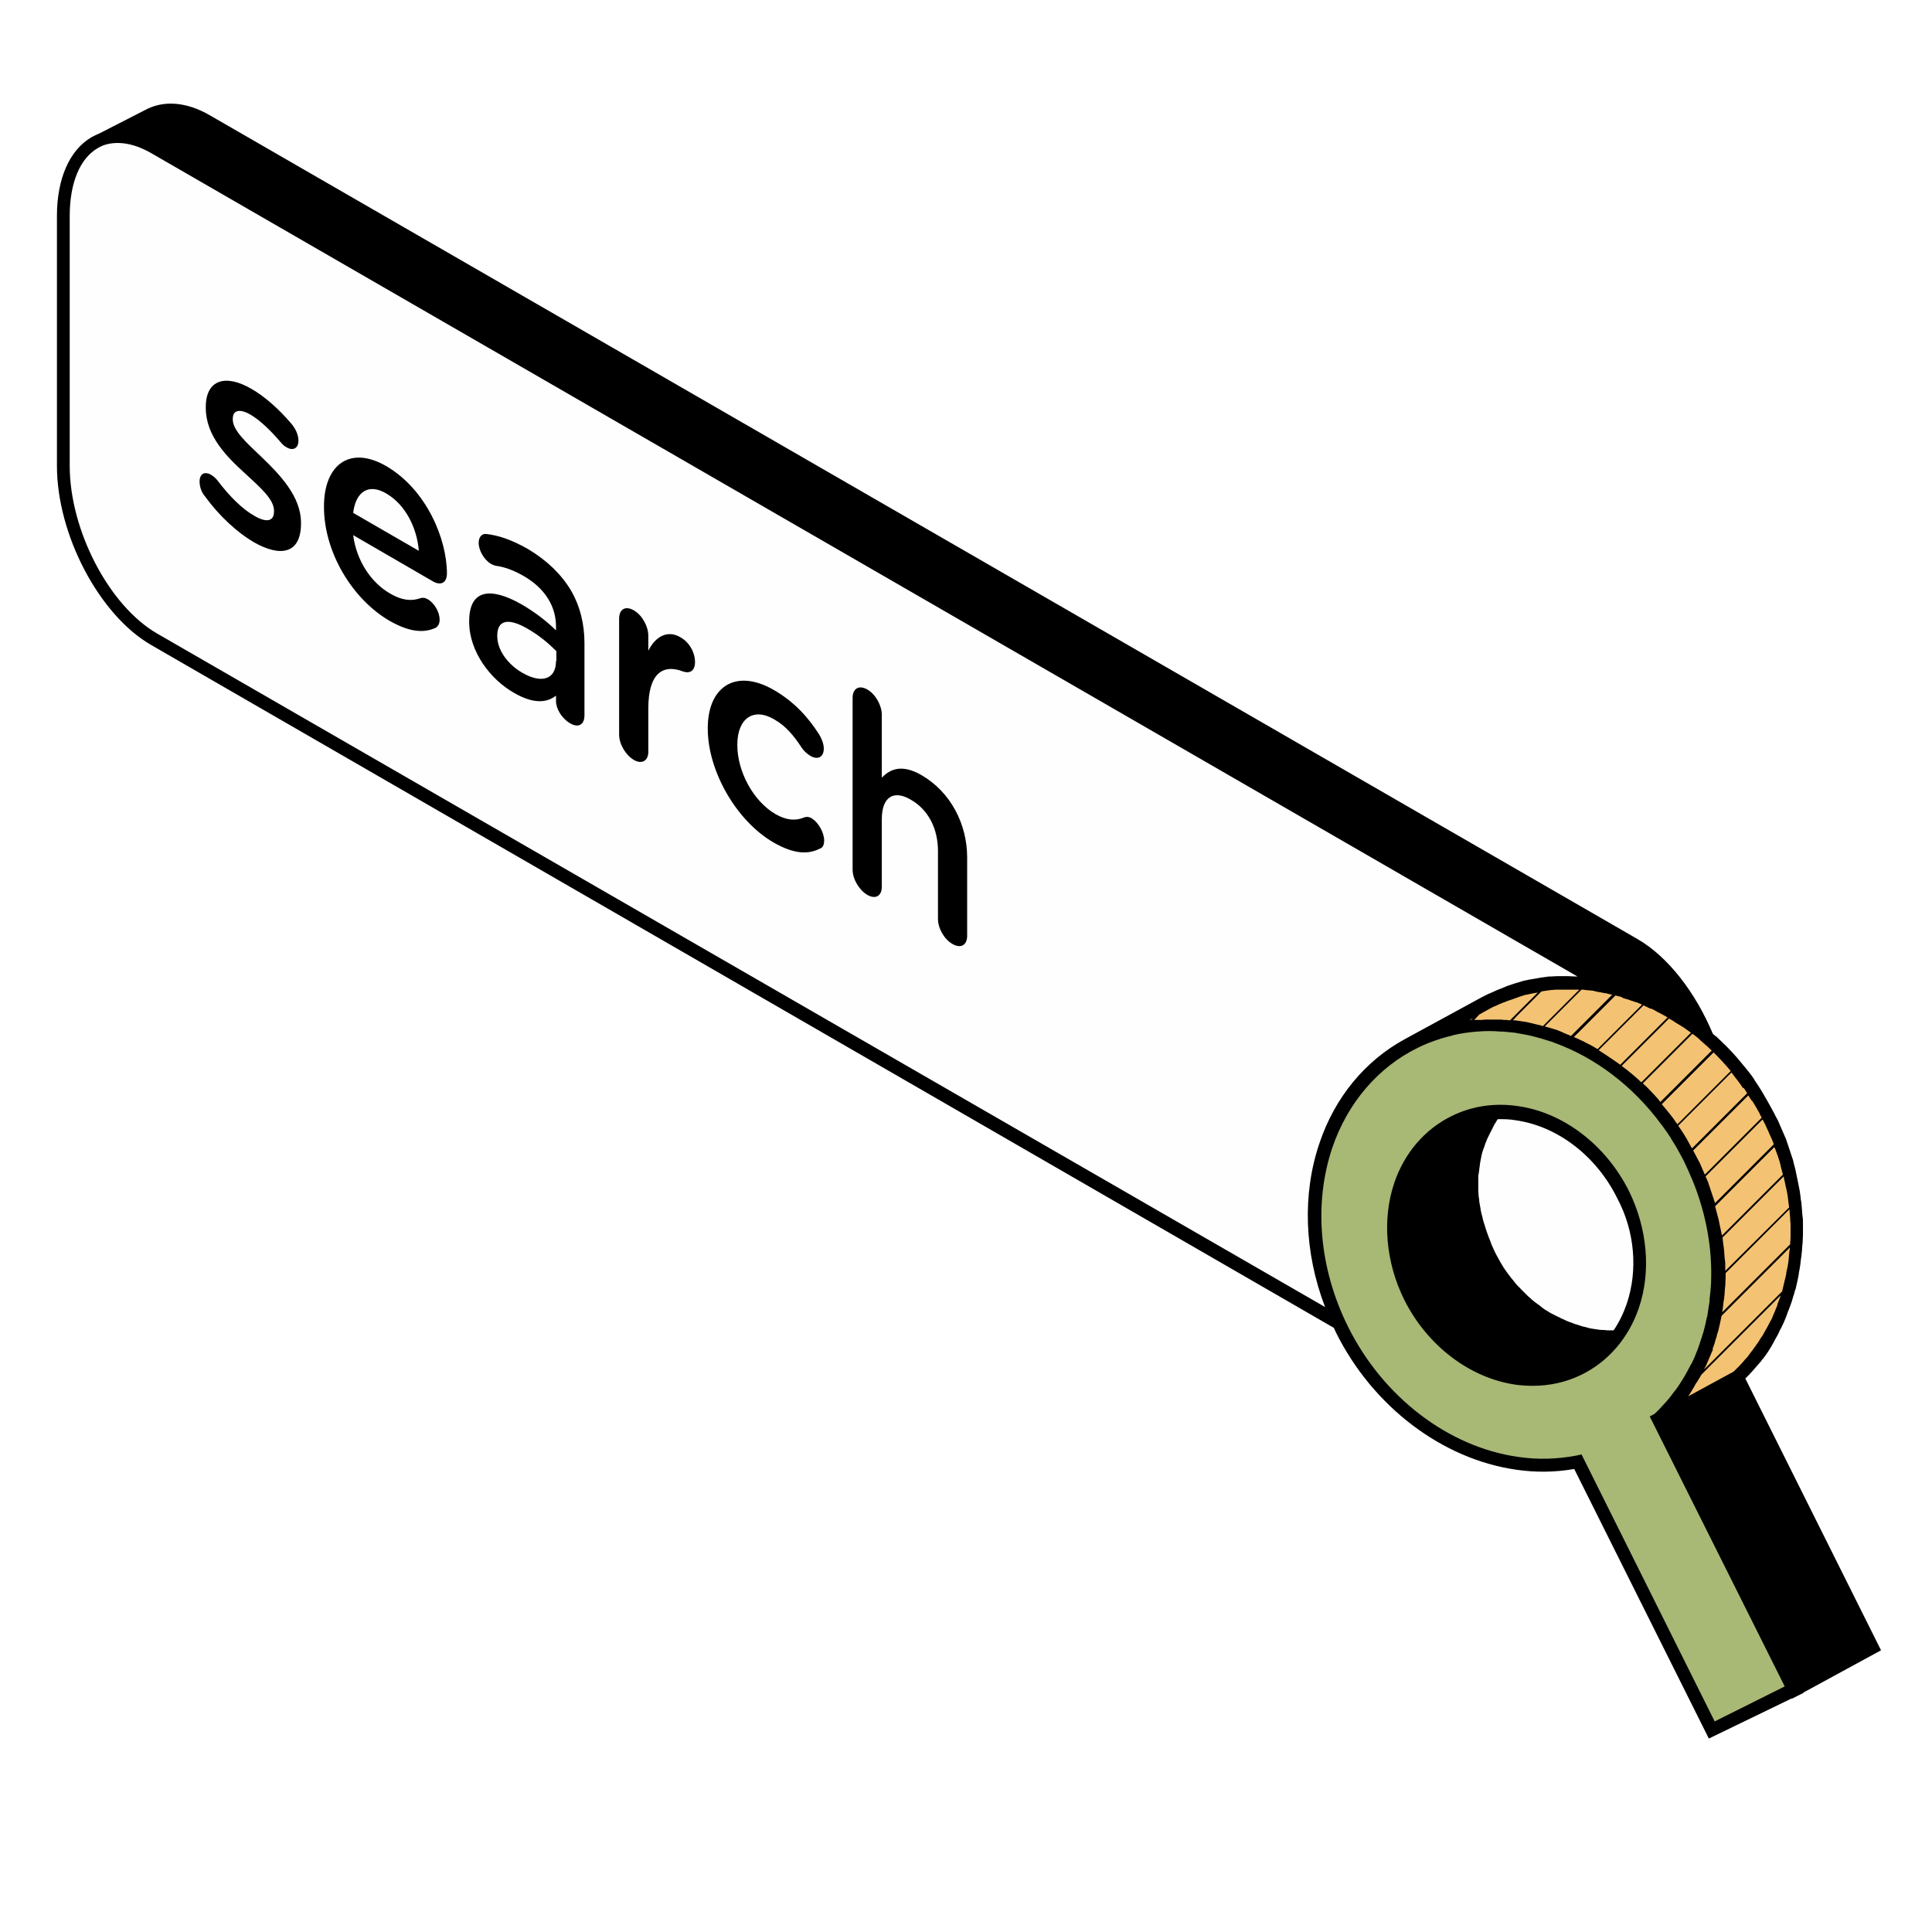 <svg xmlns="http://www.w3.org/2000/svg" width="810" viewBox="0 0 810 810" height="810" version="1.0"><defs><clipPath id="a"><path d="M 23.004 43 L 789 43 L 789 728.898 L 23.004 728.898 Z M 23.004 43"/></clipPath></defs><path fill="#FFF" d="M-81 -81H891V891H-81z"/><path fill="#FFF" d="M-81 -81H891V891H-81z"/><path fill="#FFF" d="M-81 -81H891V891H-81z"/><path fill="#FEFEFE" d="M 597.902 434.953 C 596.371 435.562 594.844 436.176 593.465 436.941 C 594.383 436.48 595.453 436.023 596.371 435.562 C 596.68 435.41 596.984 435.258 597.289 435.258 C 597.441 435.105 597.598 435.105 597.902 434.953 Z M 682.945 499.34 C 673.309 480.07 655.414 466.457 636.141 463.703 C 626.656 462.328 617.176 463.703 608.762 467.836 C 597.441 473.34 588.879 483.281 584.594 495.82 C 579.395 511.117 580.926 529.164 588.727 544.914 C 598.359 564.184 616.258 577.797 635.527 580.551 C 637.824 580.855 640.117 581.008 642.562 581.008 C 649.754 581.008 656.637 579.48 662.906 576.422 C 674.227 570.914 682.789 560.973 687.074 548.434 C 692.426 532.984 690.898 515.094 682.945 499.34 Z M 593.312 436.941 C 592.242 437.398 591.324 438.012 590.254 438.469 L 622.984 420.73 C 623.902 420.27 624.668 419.812 625.586 419.352 C 625.738 419.352 625.891 419.199 626.047 419.199 C 626.965 418.742 628.035 418.281 628.953 417.824 C 629.258 417.672 629.562 417.516 629.867 417.516 C 630.633 417.211 631.246 416.906 632.012 416.754 C 632.316 416.598 632.621 416.445 633.082 416.445 C 633.848 416.141 634.609 415.988 635.223 415.684 C 635.527 415.527 635.836 415.527 635.988 415.375 C 637.059 415.07 637.977 414.766 639.047 414.457 C 639.047 414.457 639.047 414.457 639.199 414.457 C 639.352 414.457 639.504 414.457 639.504 414.305 C 640.422 414 641.34 413.848 642.258 413.695 C 642.562 413.695 642.871 413.539 643.176 413.539 C 644.094 413.387 644.859 413.234 645.777 413.082 C 646.082 413.082 646.234 412.93 646.539 412.93 C 647.613 412.777 648.684 412.625 649.754 412.469 C 650.059 412.469 650.211 412.469 650.52 412.469 C 651.434 412.316 652.199 412.316 653.117 412.316 C 653.426 412.316 653.73 412.316 654.035 412.316 C 654.953 412.316 655.871 412.316 656.789 412.316 C 656.941 412.316 657.094 412.316 657.246 412.316 C 658.316 412.316 659.391 412.316 660.461 412.316 C 660.766 412.316 661.07 412.316 661.379 412.316 C 662.141 412.316 663.059 412.469 663.824 412.469 C 664.129 412.469 664.438 412.469 664.742 412.625 C 665.812 412.777 666.883 412.93 668.105 413.082 C 669.023 413.234 670.094 413.387 671.012 413.539 C 668.262 411.094 665.508 409.105 662.602 407.422 L 64.559 61.781 C 43.602 49.699 26.625 62.547 26.625 90.535 L 26.625 195.297 C 26.625 223.285 43.602 255.859 64.711 267.941 L 561.348 554.703 C 539.629 508.363 553.699 456.059 593.312 436.941 Z M 593.312 436.941"/><path fill="#F4C273" d="M 698.852 592.172 C 699.309 591.715 699.922 591.102 700.379 590.645 C 700.688 590.336 700.992 590.031 701.145 589.727 C 701.605 589.266 702.062 588.656 702.367 588.195 C 702.676 587.891 702.98 587.434 703.285 587.125 C 703.746 586.668 704.051 586.055 704.512 585.598 C 704.816 585.289 705.121 584.832 705.273 584.527 C 705.582 584.066 706.039 583.457 706.344 582.996 C 706.652 582.539 706.805 582.23 707.109 581.773 C 707.414 581.312 707.723 580.703 708.18 580.242 C 708.488 579.785 708.641 579.48 708.945 579.02 C 709.25 578.41 709.559 577.949 709.863 577.34 C 710.016 576.879 710.32 576.574 710.477 576.113 C 710.781 575.504 711.086 574.891 711.395 574.277 C 711.547 573.973 711.699 573.516 712.004 573.207 C 712.309 572.445 712.77 571.68 713.074 570.914 C 713.227 570.609 713.227 570.457 713.383 570.148 C 713.84 569.078 714.301 568.16 714.605 567.09 C 714.758 566.785 714.758 566.633 714.91 566.328 C 715.215 565.562 715.523 564.797 715.828 564.031 C 715.98 563.574 716.133 563.27 716.289 562.809 C 716.441 562.195 716.746 561.434 716.898 560.82 C 717.051 560.363 717.203 559.902 717.203 559.445 C 717.359 558.832 717.512 558.219 717.664 557.457 C 717.816 556.996 717.969 556.539 717.969 556.078 C 718.121 555.469 718.277 554.855 718.43 554.09 C 718.582 553.633 718.582 553.172 718.734 552.715 C 718.887 552.102 719.039 551.492 719.039 550.727 C 719.195 550.27 719.195 549.809 719.348 549.352 C 719.5 548.738 719.5 547.973 719.652 547.363 C 719.652 546.902 719.805 546.445 719.805 545.984 C 719.957 545.223 719.957 544.609 720.109 543.844 C 720.109 543.387 720.266 542.926 720.266 542.469 C 720.266 541.703 720.418 540.938 720.418 540.176 C 720.418 539.715 720.418 539.41 720.418 539.102 C 720.418 537.879 720.57 536.809 720.57 535.586 C 720.57 534.363 720.57 533.293 720.57 532.066 C 720.57 531.609 720.57 531.305 720.57 530.844 C 720.57 530.082 720.57 529.316 720.418 528.398 C 720.418 527.938 720.418 527.48 720.266 527.02 C 720.266 526.258 720.109 525.492 720.109 524.879 C 720.109 524.422 719.957 523.961 719.957 523.352 C 719.957 522.586 719.805 521.973 719.652 521.211 C 719.652 520.75 719.5 520.141 719.5 519.68 C 719.348 518.914 719.348 518.305 719.195 517.539 C 719.039 517.082 719.039 516.469 718.887 516.012 C 718.734 515.246 718.582 514.633 718.43 513.867 C 718.277 513.41 718.277 512.797 718.121 512.34 C 717.969 511.574 717.816 510.961 717.664 510.199 C 717.512 509.738 717.359 509.281 717.359 508.668 C 717.203 507.902 716.898 507.141 716.746 506.375 C 716.594 505.914 716.441 505.457 716.441 505 C 716.133 504.082 715.828 503.164 715.676 502.246 C 715.523 501.941 715.523 501.633 715.371 501.328 C 714.91 500.105 714.605 498.879 714.145 497.656 C 714.145 497.504 713.992 497.352 713.992 497.199 C 713.688 496.281 713.227 495.211 712.922 494.293 C 712.77 493.988 712.617 493.527 712.465 493.223 C 712.156 492.457 711.699 491.539 711.395 490.773 C 711.238 490.469 711.086 490.164 710.934 489.703 C 710.477 488.633 709.863 487.41 709.406 486.34 C 708.945 485.27 708.332 484.352 707.875 483.434 C 707.875 483.434 707.875 483.281 707.723 483.281 C 706.652 481.445 705.582 479.457 704.512 477.621 C 704.512 477.469 704.355 477.469 704.355 477.316 C 703.285 475.48 702.062 473.797 700.992 472.117 C 700.84 471.965 700.84 471.965 700.688 471.809 C 699.617 470.281 698.391 468.75 697.168 467.223 C 697.168 467.223 697.016 467.07 697.016 467.07 C 695.793 465.539 694.566 464.012 693.344 462.633 C 691.969 461.105 690.59 459.727 689.215 458.199 C 689.215 458.199 689.215 458.199 689.062 458.047 C 687.684 456.668 686.309 455.293 684.777 454.07 C 684.777 454.07 684.625 453.918 684.625 453.918 C 683.859 453.152 683.098 452.539 682.18 451.777 C 682.027 451.621 681.871 451.621 681.719 451.469 C 681.109 450.859 680.344 450.398 679.73 449.789 C 679.426 449.48 679.121 449.328 678.812 449.176 C 678.355 448.719 677.742 448.41 677.285 447.953 C 676.977 447.645 676.672 447.492 676.215 447.188 C 675.754 446.883 675.145 446.422 674.684 446.117 C 674.379 445.965 674.074 445.656 673.766 445.504 C 673 445.047 672.238 444.434 671.473 443.977 C 671.168 443.824 670.859 443.668 670.555 443.363 C 669.484 442.754 668.566 442.141 667.496 441.527 C 667.496 441.527 667.496 441.527 667.344 441.527 C 666.273 440.918 665.355 440.457 664.285 439.848 C 663.977 439.695 663.672 439.539 663.367 439.387 C 662.602 438.93 661.684 438.621 660.918 438.164 C 660.613 438.012 660.305 437.859 660 437.707 C 659.391 437.398 658.625 437.094 657.859 436.789 C 657.555 436.633 657.402 436.48 657.094 436.48 C 656.176 436.023 655.258 435.719 654.188 435.258 C 654.035 435.105 653.73 435.105 653.578 435.105 C 652.812 434.801 652.047 434.492 651.281 434.34 C 650.977 434.188 650.672 434.035 650.211 434.035 C 649.602 433.883 648.988 433.574 648.375 433.422 C 648.07 433.27 647.613 433.117 647.305 433.117 C 646.695 432.965 646.082 432.812 645.469 432.66 C 645.012 432.504 644.707 432.504 644.246 432.352 C 643.633 432.199 643.023 432.047 642.41 431.895 C 642.105 431.742 641.645 431.742 641.34 431.586 C 640.73 431.434 639.965 431.281 639.352 431.129 C 639.047 431.129 638.742 430.977 638.434 430.977 C 637.516 430.824 636.445 430.672 635.527 430.516 C 634.457 430.363 633.387 430.211 632.164 430.059 C 631.855 430.059 631.551 430.059 631.246 429.906 C 630.328 429.906 629.562 429.754 628.645 429.754 C 628.34 429.754 628.035 429.754 627.727 429.754 C 626.656 429.754 625.586 429.754 624.516 429.754 C 624.363 429.754 624.211 429.754 624.059 429.754 C 623.141 429.754 622.223 429.754 621.305 429.754 C 620.996 429.754 620.691 429.754 620.387 429.754 C 619.469 429.754 618.703 429.906 617.785 429.906 C 617.48 429.906 617.328 429.906 617.02 429.906 C 615.949 430.059 614.879 430.211 613.809 430.363 C 613.504 430.363 613.352 430.516 613.043 430.516 C 612.125 430.672 611.363 430.824 610.445 430.977 C 610.137 430.977 609.832 431.129 609.527 431.129 C 608.609 431.281 607.691 431.586 606.773 431.742 C 606.621 431.742 606.469 431.742 606.312 431.895 C 605.242 432.199 604.324 432.504 603.254 432.812 C 602.949 432.965 602.645 432.965 602.492 433.117 C 601.727 433.422 600.961 433.574 600.348 433.883 C 600.043 434.035 599.738 434.188 599.277 434.188 C 598.516 434.492 597.902 434.801 597.137 434.953 C 596.832 435.105 596.523 435.258 596.219 435.258 C 595.301 435.719 594.23 436.176 593.312 436.633 C 592.242 437.094 591.324 437.707 590.254 438.164 L 622.984 420.422 C 623.902 419.965 624.668 419.504 625.586 419.047 C 625.738 419.047 625.891 418.895 626.047 418.895 C 626.961 418.434 628.035 417.977 628.953 417.516 C 629.258 417.363 629.562 417.211 629.867 417.211 C 630.633 416.906 631.246 416.602 632.012 416.445 C 632.316 416.293 632.621 416.141 633.082 416.141 C 633.844 415.836 634.609 415.684 635.223 415.375 C 635.527 415.223 635.836 415.223 635.988 415.07 C 637.059 414.766 637.977 414.457 639.047 414.152 C 639.047 414.152 639.047 414.152 639.199 414.152 C 639.352 414.152 639.504 414.152 639.504 414 C 640.422 413.695 641.34 413.539 642.258 413.387 C 642.562 413.387 642.871 413.234 643.176 413.234 C 644.094 413.082 644.859 412.93 645.777 412.777 C 646.082 412.777 646.234 412.625 646.539 412.625 C 647.613 412.469 648.684 412.316 649.754 412.164 C 650.059 412.164 650.211 412.164 650.516 412.164 C 651.434 412.012 652.199 412.012 653.117 412.012 C 653.422 412.012 653.73 412.012 654.035 412.012 C 654.953 412.012 655.871 412.012 656.789 412.012 C 656.941 412.012 657.094 412.012 657.246 412.012 C 658.316 412.012 659.391 412.012 660.461 412.012 C 660.766 412.012 661.07 412.012 661.379 412.012 C 662.141 412.012 663.059 412.164 663.824 412.164 C 664.129 412.164 664.438 412.164 664.742 412.316 C 665.812 412.469 666.883 412.625 668.105 412.777 C 669.023 412.93 670.094 413.082 671.012 413.234 C 671.32 413.234 671.625 413.387 671.93 413.387 C 672.543 413.539 673.309 413.695 673.918 413.848 C 674.227 414 674.684 414 674.988 414.152 C 675.602 414.305 676.215 414.457 676.824 414.613 C 677.285 414.766 677.59 414.766 678.051 414.918 C 678.66 415.07 679.273 415.223 679.883 415.375 C 680.191 415.527 680.648 415.527 680.957 415.684 C 681.566 415.836 682.18 416.141 682.789 416.293 C 683.098 416.445 683.555 416.445 683.859 416.602 C 684.625 416.906 685.391 417.211 686.156 417.516 C 686.309 417.516 686.613 417.672 686.766 417.672 C 687.684 417.977 688.754 418.434 689.672 418.895 C 689.98 419.047 690.133 419.047 690.438 419.199 C 691.203 419.504 691.816 419.812 692.578 420.117 C 692.734 420.117 692.734 420.27 692.887 420.27 C 693.039 420.422 693.191 420.422 693.496 420.578 C 694.262 421.035 695.18 421.34 695.945 421.801 C 696.25 421.953 696.555 422.105 696.863 422.258 C 697.934 422.719 698.852 423.328 699.922 423.941 C 699.922 423.941 699.922 423.941 700.074 423.941 C 701.145 424.551 702.062 425.164 703.133 425.777 C 703.438 425.93 703.746 426.082 704.051 426.387 C 704.816 426.848 705.582 427.457 706.344 427.918 C 706.5 428.07 706.652 428.223 706.957 428.223 C 707.109 428.223 707.109 428.375 707.262 428.527 C 707.723 428.836 708.332 429.293 708.793 429.598 C 709.098 429.906 709.406 430.059 709.863 430.363 C 710.477 430.824 710.934 431.129 711.547 431.586 C 711.852 431.742 712.156 432.047 712.465 432.199 C 713.227 432.812 713.84 433.27 714.453 433.883 C 714.605 434.035 714.758 434.035 714.758 434.188 C 715.523 434.801 716.289 435.562 717.203 436.328 C 717.203 436.328 717.359 436.48 717.359 436.48 C 718.734 437.707 720.266 439.082 721.641 440.457 C 721.641 440.457 721.641 440.457 721.793 440.609 C 723.172 441.988 724.547 443.516 725.922 445.047 C 727.148 446.574 728.523 447.953 729.746 449.48 C 729.746 449.48 729.898 449.633 729.898 449.633 C 731.125 451.164 732.195 452.691 733.418 454.223 C 733.418 454.375 733.57 454.375 733.57 454.527 C 733.57 454.527 733.57 454.527 733.57 454.68 C 734.793 456.363 735.863 458.047 736.938 459.883 C 736.938 460.035 737.09 460.035 737.09 460.188 C 738.16 462.023 739.23 463.859 740.301 465.848 C 740.301 465.848 740.301 465.848 740.301 466 C 740.758 466.918 741.371 467.988 741.832 468.906 C 742.441 469.977 742.902 471.199 743.359 472.27 C 743.512 472.574 743.664 472.883 743.82 473.34 C 744.125 474.105 744.582 475.023 744.891 475.789 C 745.043 476.094 745.195 476.551 745.348 476.859 C 745.809 477.773 746.113 478.848 746.418 479.762 C 746.418 479.918 746.57 480.07 746.57 480.223 C 746.57 480.223 746.57 480.223 746.57 480.375 C 747.031 481.598 747.336 482.668 747.797 483.895 C 747.949 484.199 747.949 484.504 748.102 484.809 C 748.406 485.727 748.715 486.645 748.867 487.562 C 749.02 488.023 749.172 488.48 749.172 488.941 C 749.324 489.703 749.633 490.469 749.785 491.234 C 749.938 491.691 750.09 492.152 750.09 492.762 C 750.242 493.527 750.395 494.141 750.547 494.906 C 750.703 495.363 750.703 495.977 750.855 496.434 C 751.008 497.199 751.16 497.809 751.312 498.574 C 751.465 499.035 751.465 499.645 751.621 500.105 C 751.773 500.867 751.773 501.48 751.926 502.246 C 751.926 502.703 752.078 503.316 752.078 503.773 C 752.23 504.539 752.23 505.152 752.383 505.914 C 752.383 506.375 752.539 506.988 752.539 507.445 C 752.539 508.211 752.691 508.977 752.691 509.586 C 752.691 510.047 752.691 510.504 752.844 510.965 C 752.844 511.727 752.844 512.492 752.996 513.41 C 752.996 513.867 752.996 514.176 752.996 514.633 C 752.996 515.855 752.996 516.926 752.996 518.152 C 752.996 519.375 752.996 520.445 752.844 521.668 C 752.844 522.129 752.844 522.434 752.844 522.738 C 752.844 523.504 752.691 524.27 752.691 525.035 C 752.691 525.492 752.539 525.949 752.539 526.41 C 752.539 527.176 752.383 527.785 752.23 528.551 C 752.23 529.008 752.078 529.469 752.078 529.926 C 751.926 530.539 751.926 531.305 751.773 531.914 C 751.621 532.375 751.621 532.832 751.465 533.293 C 751.312 533.902 751.16 534.516 751.16 535.281 C 751.008 535.738 751.008 536.199 750.855 536.656 C 750.703 537.27 750.547 537.879 750.395 538.645 C 750.242 539.102 750.242 539.562 750.09 540.02 C 749.938 540.633 749.785 541.246 749.633 542.008 C 749.477 542.469 749.324 542.926 749.324 543.387 C 749.172 543.996 748.867 544.762 748.715 545.375 C 748.559 545.832 748.406 546.137 748.254 546.598 C 747.949 547.363 747.645 548.125 747.336 548.891 C 747.184 549.199 747.184 549.352 747.031 549.656 C 746.57 550.727 746.266 551.645 745.809 552.715 C 745.652 553.02 745.5 553.172 745.5 553.48 C 745.195 554.246 744.891 555.008 744.43 555.773 C 744.277 556.078 744.125 556.539 743.82 556.844 C 743.512 557.457 743.207 558.066 742.902 558.68 C 742.75 559.137 742.441 559.445 742.289 559.902 C 741.984 560.516 741.676 560.973 741.371 561.586 C 741.066 562.043 740.914 562.352 740.605 562.809 C 740.301 563.422 739.996 563.879 739.535 564.34 C 739.23 564.797 739.078 565.102 738.77 565.562 C 738.465 566.02 738.008 566.633 737.699 567.09 C 737.395 567.398 737.09 567.855 736.938 568.16 C 736.629 568.621 736.172 569.23 735.711 569.691 C 735.406 569.996 735.102 570.457 734.793 570.762 C 734.336 571.219 733.875 571.832 733.57 572.293 C 733.266 572.598 732.961 572.902 732.805 573.207 C 732.348 573.82 731.887 574.281 731.277 574.738 C 730.973 575.043 730.816 575.195 730.512 575.504 C 729.746 576.266 728.98 577.031 728.219 577.797 L 784.809 691.125 L 752.078 708.867 L 695.484 595.539 C 696.25 594.773 697.016 594.008 697.781 593.242 C 698.391 592.633 698.543 592.48 698.852 592.172 Z M 698.852 592.172"/><path fill="#A8B875" d="M 635.68 430.668 C 664.895 434.801 693.496 455.141 709.25 486.645 C 728.98 526.105 722.406 570.457 695.945 595.23 L 752.535 708.559 L 717.816 725.383 L 661.684 612.82 C 653.422 614.504 644.859 614.656 636.293 613.43 C 607.078 609.301 578.477 588.961 562.723 557.457 C 539.168 510.504 553.086 456.516 593.465 436.941 C 606.621 430.516 621.305 428.527 635.68 430.668 Z M 591.172 543.691 C 600.809 562.961 618.094 575.352 635.988 577.797 C 644.707 579.02 653.578 577.797 661.684 573.973 C 686.309 562.043 694.723 529.164 680.496 500.562 C 670.859 481.293 653.578 468.906 635.68 466.457 C 626.965 465.234 618.09 466.457 609.984 470.281 C 585.359 482.059 576.949 514.938 591.172 543.691"/><g clip-path="url(#a)"><path d="M 788.633 691.891 L 731.734 577.949 C 732.043 577.645 732.348 577.34 732.652 577.031 L 733.418 576.266 C 733.875 575.656 734.488 575.195 734.949 574.586 L 735.863 573.516 C 736.324 573.055 736.629 572.598 737.09 572.137 L 738.008 571.066 C 738.465 570.609 738.77 569.996 739.23 569.539 C 739.535 569.078 739.844 568.773 740.148 568.316 C 740.453 567.855 740.914 567.242 741.219 566.785 L 741.984 565.562 C 742.289 564.949 742.746 564.492 743.055 563.727 L 743.664 562.656 C 743.973 562.043 744.277 561.434 744.738 560.668 L 745.348 559.598 C 745.652 558.984 745.961 558.375 746.266 557.609 L 746.879 556.539 C 747.184 555.773 747.641 555.008 747.949 554.246 L 748.254 553.48 C 748.715 552.41 749.172 551.34 749.477 550.27 L 749.785 549.504 C 750.09 548.738 750.395 547.973 750.703 547.055 L 751.16 545.832 C 751.312 545.066 751.621 544.457 751.773 543.691 L 752.23 542.316 C 752.383 541.703 752.535 540.938 752.844 540.328 L 753.148 538.949 C 753.301 538.34 753.453 537.574 753.609 536.961 L 753.914 535.434 C 754.066 534.82 754.219 534.055 754.219 533.445 L 754.527 531.914 C 754.68 531.305 754.68 530.539 754.832 529.926 L 754.984 528.398 C 755.137 527.633 755.137 527.02 755.289 526.258 L 755.289 525.949 L 755.441 524.879 C 755.441 524.117 755.598 523.352 755.598 522.434 L 755.75 521.211 C 755.75 519.984 755.902 518.762 755.902 517.539 C 755.902 516.316 755.902 515.094 755.902 513.867 L 755.902 512.645 C 755.902 511.879 755.902 510.961 755.75 510.199 L 755.598 508.82 C 755.598 508.059 755.441 507.293 755.441 506.527 L 755.289 505 C 755.289 504.234 755.137 503.621 754.984 502.855 L 754.832 501.328 C 754.68 500.562 754.68 499.949 754.527 499.188 L 754.219 497.656 C 754.066 496.891 753.914 496.281 753.762 495.363 L 753.453 493.832 C 753.301 493.07 753.148 492.305 752.996 491.691 L 752.691 490.164 C 752.535 489.398 752.23 488.633 752.078 487.867 L 751.773 486.492 C 751.465 485.574 751.16 484.656 750.855 483.738 L 750.547 482.82 C 750.09 481.598 749.785 480.375 749.324 479.152 L 749.172 478.691 C 748.867 477.621 748.406 476.703 747.949 475.633 L 747.488 474.562 C 747.184 473.797 746.727 472.883 746.418 472.117 L 745.961 471.047 C 745.5 469.824 744.891 468.75 744.277 467.68 C 743.82 466.609 743.207 465.691 742.75 464.773 L 742.594 464.469 C 741.523 462.48 740.453 460.645 739.383 458.812 L 739.23 458.504 C 738.16 456.668 736.938 454.836 735.711 453 L 735.559 452.691 C 734.488 451.012 733.266 449.48 731.887 447.801 C 730.664 446.27 729.289 444.742 728.066 443.211 C 726.688 441.68 725.312 440.152 723.781 438.621 C 722.406 437.246 720.875 435.871 719.5 434.492 L 719.195 434.34 C 718.887 434.035 718.43 433.73 718.121 433.422 C 710.934 416.293 699.461 401.152 686.461 393.66 L 87.957 48.324 C 78.168 42.664 68.535 41.898 60.734 46.184 L 41.613 55.969 C 40.543 56.43 39.473 56.887 38.402 57.5 C 29.227 62.852 23.871 74.781 23.871 90.535 L 23.871 195.297 C 23.871 224.203 41.613 257.848 63.332 270.391 L 559.207 556.691 C 559.512 557.305 559.816 558.066 560.121 558.68 C 575.57 589.727 604.633 611.75 635.68 616.184 C 643.941 617.406 652.047 617.254 660 615.879 L 716.441 728.898 L 751.16 712.078 L 751.16 712.23 L 753.609 711.008 L 756.055 709.781 L 756.055 709.629 Z M 747.797 493.223 C 747.949 493.832 748.102 494.598 748.254 495.363 L 748.559 496.891 C 748.715 497.504 748.867 498.27 749.02 498.879 L 749.324 500.41 C 749.477 501.023 749.477 501.785 749.633 502.398 L 749.785 503.926 C 749.938 504.539 749.938 505.305 750.09 506.07 L 750.09 506.223 L 723.324 532.832 C 723.324 532.527 723.324 532.223 723.324 531.914 L 723.324 530.691 C 723.324 529.926 723.324 529.008 723.172 528.246 L 723.016 526.867 C 723.016 526.105 722.863 525.34 722.863 524.574 L 722.711 523.043 C 722.559 522.281 722.559 521.668 722.406 520.902 L 722.254 519.375 C 722.254 519.223 722.254 519.07 722.098 518.914 Z M 722.098 549.809 C 722.254 549.199 722.254 548.434 722.406 547.668 L 722.559 546.293 C 722.559 545.984 722.559 545.68 722.711 545.375 C 722.711 544.914 722.863 544.609 722.863 544.148 L 723.016 542.773 C 723.016 542.008 723.172 541.246 723.172 540.328 L 723.324 539.102 C 723.324 537.879 723.477 536.656 723.477 535.434 C 723.477 534.82 723.477 534.363 723.477 533.75 L 750.242 506.984 L 750.242 507.141 C 750.242 507.902 750.395 508.516 750.395 509.281 L 750.547 510.656 C 750.547 511.422 750.547 512.188 750.703 512.949 L 750.703 514.023 C 750.703 515.246 750.703 516.316 750.703 517.387 C 750.703 518.457 750.703 519.68 750.547 520.75 L 750.547 521.668 L 722.098 550.113 Z M 718.277 564.797 L 718.734 563.574 C 718.887 562.809 719.191 562.195 719.348 561.434 L 719.805 560.055 C 719.805 559.902 719.805 559.902 719.805 559.75 C 719.957 559.445 719.957 559.137 720.109 558.832 C 720.266 558.527 720.266 558.219 720.418 557.914 L 720.723 556.539 C 720.875 555.926 721.027 555.16 721.184 554.551 L 721.488 553.02 C 721.488 552.867 721.641 552.562 721.641 552.41 C 721.641 552.41 721.641 552.258 721.641 552.258 C 721.641 552.102 721.793 551.797 721.793 551.645 L 750.395 523.043 C 750.395 523.504 750.395 523.961 750.242 524.27 L 750.09 525.645 C 750.09 526.258 749.938 527.02 749.938 527.633 L 749.785 529.008 C 749.633 529.621 749.633 530.387 749.477 530.996 L 749.172 532.375 C 749.02 532.984 748.867 533.598 748.867 534.211 L 748.559 535.586 C 748.406 536.199 748.254 536.809 748.102 537.422 L 747.797 538.797 C 747.641 539.41 747.488 540.02 747.336 540.633 L 747.184 541.398 L 714.453 574.125 C 714.605 573.973 714.605 573.668 714.758 573.516 C 714.91 573.055 715.215 572.75 715.371 572.293 C 715.371 572.137 715.523 572.137 715.523 571.984 L 715.828 571.219 C 716.289 570.148 716.746 569.078 717.203 568.008 L 717.512 567.242 C 717.512 567.09 717.664 566.938 717.664 566.938 C 717.816 566.633 717.969 566.172 718.121 565.867 C 717.969 565.41 718.121 565.102 718.277 564.797 Z M 745.809 545.223 C 745.5 545.984 745.195 546.75 745.043 547.516 L 744.738 548.281 C 744.277 549.352 743.973 550.27 743.512 551.184 L 743.207 551.949 C 742.902 552.715 742.594 553.48 742.137 554.09 L 741.523 555.316 C 741.219 555.926 740.914 556.387 740.605 556.996 L 739.996 558.066 C 739.688 558.68 739.383 559.137 739.078 559.75 L 738.312 560.82 C 738.008 561.281 737.699 561.891 737.395 562.352 L 736.629 563.422 C 736.324 563.879 735.863 564.492 735.559 564.949 C 735.254 565.258 735.102 565.715 734.793 566.02 C 734.488 566.48 734.031 566.938 733.723 567.398 L 732.957 568.469 C 732.652 568.926 732.195 569.387 731.734 569.844 L 730.969 570.762 C 730.512 571.219 730.055 571.832 729.594 572.293 L 728.828 573.055 C 728.219 573.668 727.453 574.434 726.84 575.043 L 707.723 585.445 C 707.723 585.445 707.723 585.289 707.875 585.289 C 708.027 584.984 708.332 584.68 708.488 584.375 C 708.488 584.219 708.641 584.219 708.641 584.066 C 708.945 583.609 709.25 583.301 709.406 582.844 C 709.711 582.23 710.168 581.773 710.477 581.008 L 711.086 579.938 C 711.238 579.785 711.395 579.48 711.547 579.324 C 711.699 579.02 712.004 578.562 712.156 578.254 C 712.156 578.254 712.156 578.102 712.309 578.102 L 712.922 577.031 C 713.074 576.727 713.227 576.422 713.383 576.266 L 746.57 543.078 C 746.418 543.387 746.418 543.691 746.266 543.996 Z M 744.125 481.293 C 744.582 482.363 744.891 483.586 745.348 484.656 L 745.652 485.574 C 745.961 486.492 746.266 487.41 746.418 488.176 L 746.727 489.551 C 746.879 490.316 747.184 491.082 747.336 491.844 L 747.488 492.457 L 721.945 517.996 C 721.945 517.844 721.945 517.539 721.793 517.387 L 721.488 515.855 C 721.336 515.094 721.184 514.48 721.027 513.715 L 720.723 512.188 C 720.57 511.422 720.418 510.656 720.109 509.738 L 719.805 508.516 C 719.652 507.75 719.348 506.984 719.191 506.223 L 719.039 505.762 L 743.82 480.988 L 743.973 481.293 Z M 742.441 476.703 L 742.902 477.773 C 743.207 478.387 743.512 479.152 743.664 479.762 L 733.418 490.012 L 719.039 504.387 C 718.734 503.469 718.43 502.551 718.121 501.633 L 717.816 500.715 C 717.359 499.492 717.051 498.27 716.594 497.047 L 716.441 496.586 C 716.133 495.516 715.676 494.598 715.215 493.527 L 715.062 493.223 L 738.926 469.363 C 739.078 469.668 739.23 469.82 739.383 470.129 C 739.996 471.199 740.453 472.27 740.914 473.34 L 741.371 474.258 C 741.676 475.176 742.137 475.941 742.441 476.703 Z M 734.641 461.562 C 735.711 463.246 736.781 465.082 737.855 467.07 L 737.855 467.223 C 738.16 467.68 738.312 468.141 738.617 468.598 L 714.758 492.457 C 714.453 491.691 713.992 490.773 713.688 490.012 L 713.227 488.941 C 712.77 487.715 712.156 486.645 711.547 485.574 C 711.086 484.504 710.477 483.586 709.863 482.363 L 732.961 459.27 C 733.418 460.035 734.031 460.797 734.488 461.562 Z M 731.125 456.211 C 731.582 456.824 732.043 457.586 732.5 458.352 L 709.406 481.445 C 709.25 481.293 709.25 481.141 709.098 480.988 C 708.641 480.07 708.027 479.152 707.57 478.234 C 707.262 477.621 706.957 477.012 706.5 476.398 L 706.344 476.094 C 706.039 475.633 705.734 475.176 705.582 474.871 C 705.121 474.258 704.816 473.645 704.355 473.035 C 704.051 472.727 703.898 472.27 703.594 471.965 L 717.512 458.047 L 725.922 449.633 C 726.383 450.246 726.84 450.859 727.301 451.469 C 728.523 453 729.594 454.375 730.664 456.059 Z M 723.781 446.883 C 724.395 447.645 725.004 448.258 725.617 449.023 L 703.285 471.352 C 703.133 471.199 703.133 471.047 702.98 470.895 L 702.676 470.586 C 701.605 468.906 700.379 467.375 699.004 465.691 C 698.238 464.773 697.473 463.859 696.711 462.941 L 701.449 458.199 L 718.43 441.223 C 718.887 441.68 719.348 442.141 719.805 442.598 C 721.184 443.977 722.406 445.352 723.781 446.883 Z M 713.074 436.328 C 713.84 436.941 714.605 437.703 715.523 438.469 C 716.289 439.082 716.898 439.848 717.664 440.457 L 696.098 462.023 C 695.793 461.562 695.484 461.258 695.18 460.797 C 693.805 459.27 692.426 457.738 690.898 456.211 C 690.285 455.598 689.52 454.836 688.754 454.223 L 709.559 433.422 L 710.629 434.188 C 711.238 434.645 712.004 435.258 712.617 435.871 Z M 704.969 430.211 L 705.426 430.516 L 705.734 430.668 L 708.945 432.965 L 688.145 453.762 C 687.531 453.305 687.074 452.691 686.461 452.234 L 686.309 452.082 C 685.543 451.316 684.625 450.703 683.859 449.941 L 683.402 449.633 C 682.637 449.023 682.027 448.41 681.262 447.953 L 680.344 447.188 C 680.191 447.035 680.039 447.035 679.883 446.883 L 699.77 427 C 700.379 427.457 701.145 427.766 701.758 428.223 L 702.676 428.836 C 703.438 429.293 704.203 429.754 704.969 430.211 Z M 692.273 422.871 L 692.578 423.023 C 693.344 423.328 694.109 423.789 694.875 424.246 L 695.793 424.707 C 696.711 425.164 697.781 425.777 698.852 426.387 C 699.004 426.387 699.004 426.539 699.156 426.539 L 679.273 446.422 C 679.121 446.27 678.969 446.117 678.66 445.965 L 677.59 445.199 C 677.133 444.895 676.52 444.434 676.062 444.129 L 675.145 443.516 C 674.379 443.059 673.613 442.445 672.848 441.988 L 671.93 441.375 C 671.32 441.07 670.859 440.609 670.25 440.305 L 689.062 421.492 L 689.672 421.801 C 690.285 422.105 691.051 422.41 691.816 422.871 Z M 680.496 418.434 C 681.109 418.586 681.719 418.895 682.637 419.047 L 683.402 419.352 C 684.168 419.66 684.934 419.812 685.695 420.117 L 686.309 420.27 C 687.074 420.574 687.684 420.883 688.449 421.188 L 669.789 439.848 C 669.484 439.691 669.332 439.539 669.023 439.387 C 667.953 438.777 667.035 438.164 665.965 437.707 L 665.047 437.246 C 664.285 436.789 663.367 436.328 662.602 436.023 L 661.684 435.562 C 661.07 435.258 660.461 435.105 659.848 434.801 L 677.285 417.363 L 677.895 417.516 C 678.508 417.672 679.121 417.824 679.73 417.977 Z M 670.707 415.988 L 671.625 416.141 C 672.238 416.293 672.848 416.445 673.461 416.445 L 674.531 416.754 C 674.988 416.906 675.449 416.906 675.906 417.059 L 658.625 434.34 L 658.316 434.188 C 657.402 433.73 656.328 433.422 655.414 432.965 L 654.801 432.656 C 654.035 432.352 653.27 432.047 652.508 431.742 L 651.434 431.434 C 650.824 431.281 650.059 430.977 649.445 430.824 L 648.223 430.516 C 648.07 430.516 647.918 430.363 647.766 430.363 C 647.766 430.363 647.613 430.363 647.613 430.363 L 663.059 414.918 C 663.367 414.918 663.52 414.918 663.824 414.918 L 664.742 415.07 C 665.812 415.223 666.883 415.223 667.953 415.375 C 668.871 415.684 669.789 415.836 670.707 415.988 Z M 616.715 427.609 C 616.41 427.609 616.258 427.609 615.949 427.766 L 617.633 426.848 Z M 620.234 425.316 L 624.363 423.023 C 625.129 422.562 626.047 422.105 626.809 421.801 L 627.27 421.648 C 628.188 421.188 629.105 420.73 630.023 420.422 L 630.941 420.117 C 631.551 419.812 632.316 419.504 632.93 419.352 L 633.848 419.047 C 634.609 418.742 635.223 418.586 635.988 418.281 L 636.754 417.977 C 637.668 417.672 638.742 417.363 639.656 417.059 L 639.965 417.059 C 640.883 416.906 641.801 416.598 642.871 416.445 L 643.637 416.293 C 643.941 416.293 644.398 416.141 644.707 416.141 L 635.68 425.164 L 633.082 427.766 C 632.93 427.766 632.773 427.766 632.621 427.766 L 631.703 427.609 C 631.398 427.609 631.246 427.609 630.941 427.609 C 630.48 427.609 630.023 427.609 629.715 427.457 C 629.562 427.457 629.258 427.457 629.105 427.457 L 628.188 427.457 C 627.117 427.457 625.891 427.457 624.82 427.457 L 624.211 427.457 C 623.293 427.457 622.223 427.457 621.305 427.609 L 620.234 427.609 C 619.926 427.609 619.621 427.609 619.316 427.609 C 619.008 427.609 618.855 427.609 618.551 427.609 C 618.398 427.609 618.246 427.609 618.094 427.609 Z M 636.293 425.621 L 646.234 415.684 L 647 415.527 C 648.07 415.375 649.141 415.223 650.211 415.07 L 650.824 415.07 C 651.59 414.918 652.508 414.918 653.422 414.918 L 654.34 414.918 C 655.258 414.918 656.176 414.918 657.094 414.918 L 657.555 414.918 C 658.625 414.918 659.695 414.918 660.766 414.918 L 661.531 414.918 C 661.684 414.918 661.988 414.918 662.141 414.918 L 646.848 430.211 C 646.695 430.211 646.539 430.211 646.539 430.059 L 645.316 429.754 C 644.707 429.598 644.094 429.445 643.328 429.293 L 642.258 428.988 C 642.258 428.988 642.105 428.988 642.105 428.988 C 641.953 428.988 641.645 428.836 641.492 428.836 C 641.035 428.684 640.574 428.684 640.117 428.527 L 639.199 428.375 C 638.129 428.223 637.211 428.07 636.141 427.918 C 635.527 427.766 634.918 427.766 634.305 427.766 Z M 65.934 265.648 C 45.742 254.027 29.227 222.367 29.227 195.297 L 29.227 90.535 C 29.227 76.77 33.508 66.371 41.004 62.09 C 43.449 60.559 46.355 59.945 49.414 59.945 C 53.699 59.945 58.285 61.324 63.18 64.078 L 661.379 409.41 L 660.766 409.41 C 659.695 409.41 658.473 409.258 657.402 409.258 L 656.789 409.258 C 655.871 409.258 654.801 409.258 653.883 409.258 L 652.812 409.258 C 651.895 409.258 650.977 409.41 650.059 409.41 L 649.293 409.41 C 648.223 409.562 647 409.719 645.93 409.871 L 645.164 410.023 C 644.246 410.176 643.48 410.328 642.562 410.48 L 641.492 410.637 C 640.574 410.789 639.504 411.094 638.586 411.246 L 638.129 411.398 C 637.059 411.707 635.988 412.012 635.07 412.316 L 634.152 412.625 C 633.387 412.93 632.621 413.082 631.859 413.387 L 630.785 413.848 C 630.023 414.152 629.41 414.457 628.492 414.766 L 627.727 415.07 C 626.656 415.527 625.738 415.988 624.668 416.445 L 624.211 416.602 C 623.293 417.059 622.375 417.516 621.457 417.977 L 588.879 435.719 C 572.359 444.742 559.664 460.035 553.238 479.152 C 545.898 500.562 546.816 525.188 555.535 547.973 Z M 718.887 721.711 L 663.059 609.762 L 661.07 610.219 C 653.117 611.75 644.859 612.055 636.598 610.832 C 607.23 606.703 579.855 585.75 565.172 556.23 C 553.086 531.914 550.641 504.691 558.594 481.141 C 565.016 462.328 577.867 447.34 594.539 439.234 C 596.066 438.469 597.441 437.859 598.973 437.246 C 599.125 437.246 599.277 437.094 599.43 437.094 C 602.492 435.871 605.551 434.953 608.762 434.188 C 608.914 434.188 609.066 434.188 609.066 434.035 C 612.281 433.27 615.645 432.812 619.008 432.504 C 619.164 432.504 619.164 432.504 619.316 432.504 C 622.527 432.199 625.891 432.199 629.258 432.504 C 629.562 432.504 629.871 432.504 630.328 432.504 C 631.859 432.656 633.539 432.812 635.07 432.965 C 636.754 433.27 638.434 433.574 640.117 433.883 C 640.27 433.883 640.574 434.035 640.73 434.035 C 642.41 434.34 643.941 434.801 645.625 435.258 C 645.777 435.258 646.082 435.41 646.234 435.41 C 647.918 435.871 649.445 436.48 651.129 436.941 C 651.281 436.941 651.281 437.094 651.434 437.094 C 668.871 443.363 684.777 455.445 696.555 471.504 C 696.711 471.809 697.016 471.965 697.168 472.27 C 697.934 473.492 698.852 474.562 699.617 475.785 C 700.074 476.398 700.535 477.164 700.84 477.773 C 701.758 479.152 702.676 480.68 703.438 482.059 C 703.438 482.211 703.594 482.211 703.594 482.363 C 704.512 484.047 705.582 485.879 706.344 487.562 C 707.418 489.855 708.488 492.152 709.406 494.445 L 709.559 494.75 C 715.371 508.973 717.969 523.656 717.359 537.879 C 717.359 538.031 717.359 538.031 717.359 538.188 C 717.203 540.328 717.051 542.469 716.746 544.762 C 716.746 544.914 716.746 545.223 716.746 545.375 L 716.746 545.527 C 716.441 547.516 716.133 549.504 715.828 551.492 C 715.828 551.645 715.828 551.949 715.676 552.102 L 715.523 552.715 C 715.215 554.398 714.758 556.23 714.301 557.914 C 714.301 558.066 714.145 558.375 714.145 558.527 L 713.84 559.445 C 713.383 561.125 712.77 562.656 712.309 564.184 C 712.156 564.492 712.156 564.797 712.004 565.102 L 711.699 565.867 C 711.086 567.398 710.477 569.078 709.711 570.609 C 709.559 571.066 709.25 571.527 709.098 571.832 L 708.793 572.289 C 708.027 573.82 707.262 575.195 706.5 576.574 C 706.344 576.879 706.191 577.031 706.039 577.34 L 705.582 578.102 C 704.664 579.633 703.746 581.008 702.676 582.539 C 702.676 582.539 702.676 582.691 702.523 582.691 L 701.91 583.457 C 700.84 584.984 699.617 586.516 698.391 587.891 L 697.934 588.348 C 696.555 589.879 695.18 591.41 693.652 592.785 L 691.66 593.855 L 715.676 641.879 L 748.254 707.031 Z M 636.141 463.703 C 626.656 462.328 617.176 463.703 608.762 467.832 C 597.441 473.34 588.879 483.281 584.594 495.82 C 579.395 511.117 580.926 529.164 588.727 544.914 C 598.359 564.184 616.258 577.797 635.527 580.551 C 637.824 580.855 640.117 581.008 642.562 581.008 C 649.754 581.008 656.637 579.48 662.906 576.422 C 674.227 570.914 682.789 560.973 687.074 548.434 C 692.273 533.141 690.746 515.246 682.945 499.34 C 673.309 480.07 655.414 466.305 636.141 463.703 Z M 682.027 546.598 C 680.648 550.574 678.812 554.398 676.52 557.762 C 676.215 557.762 675.754 557.762 675.449 557.762 L 675.145 557.762 C 674.379 557.762 673.461 557.762 672.695 557.609 L 671.93 557.609 C 671.012 557.609 670.094 557.457 669.18 557.305 C 668.105 557.148 666.883 556.996 665.812 556.691 L 664.742 556.387 C 663.977 556.23 663.211 556.078 662.449 555.773 L 661.07 555.316 C 660.305 555.16 659.695 554.855 658.93 554.551 C 658.473 554.398 658.012 554.246 657.555 554.09 C 656.789 553.785 656.176 553.48 655.566 553.172 L 655.258 553.02 C 654.801 552.867 654.34 552.715 654.035 552.41 L 653.27 552.102 C 652.352 551.645 651.434 551.184 650.52 550.727 C 649.602 550.27 648.836 549.656 647.918 549.195 L 647.305 548.738 C 646.848 548.434 646.539 548.281 646.234 547.973 L 645.93 547.668 C 645.316 547.211 644.859 546.902 644.246 546.445 C 643.789 546.137 643.48 545.832 643.023 545.527 C 642.41 545.066 641.953 544.609 641.492 544.148 C 641.035 543.844 640.574 543.387 640.27 543.078 C 639.812 542.621 639.504 542.316 639.047 541.855 C 638.586 541.398 638.129 540.938 637.824 540.633 C 637.363 540.176 637.059 539.715 636.598 539.41 C 636.141 538.949 635.836 538.492 635.375 538.031 C 635.07 537.574 634.609 537.113 634.305 536.656 C 633.848 536.199 633.539 535.738 633.082 535.129 C 632.773 534.668 632.316 534.211 632.012 533.75 C 631.703 533.293 631.246 532.68 630.941 532.223 C 630.633 531.762 630.176 531.152 629.867 530.539 C 629.562 530.078 629.258 529.469 628.953 529.008 C 628.645 528.398 628.34 527.938 628.035 527.328 C 627.574 526.562 627.117 525.645 626.656 524.727 C 626.199 523.656 625.738 522.738 625.281 521.668 L 624.977 520.75 C 624.668 519.984 624.363 519.223 624.059 518.457 L 623.293 516.316 C 623.141 515.855 622.984 515.398 622.832 514.938 L 622.527 513.867 C 622.375 513.41 622.223 512.949 622.07 512.492 L 621.762 511.422 C 621.609 510.961 621.609 510.504 621.457 510.047 L 621.152 508.973 C 620.996 508.516 620.996 508.059 620.844 507.598 L 620.691 506.527 C 620.539 506.07 620.539 505.457 620.387 504.844 L 620.234 504.082 C 620.234 503.469 620.078 503.012 620.078 502.398 L 619.926 501.633 C 619.926 500.867 619.773 499.949 619.773 499.188 L 619.773 498.879 C 619.773 498.117 619.773 497.504 619.773 496.738 L 619.773 495.977 C 619.773 495.516 619.773 494.902 619.773 494.445 L 619.773 493.527 C 619.773 493.07 619.773 492.609 619.926 492.152 L 620.078 491.234 C 620.078 490.773 620.234 490.316 620.234 489.855 L 620.387 488.785 C 620.387 488.328 620.539 487.867 620.539 487.562 L 621.152 484.352 C 621.305 483.891 621.305 483.586 621.457 483.129 L 621.762 482.211 C 621.914 481.75 622.07 481.293 622.223 480.988 L 622.527 480.07 C 622.68 479.609 622.832 479.152 622.984 478.844 L 623.293 478.082 C 623.445 477.621 623.598 477.316 623.902 476.703 L 624.211 476.094 C 624.516 475.48 624.82 474.715 625.281 473.953 C 625.586 473.34 625.891 472.727 626.199 472.117 L 626.504 471.504 C 626.809 471.047 626.965 470.738 627.27 470.281 L 627.727 469.516 C 627.879 469.363 627.879 469.211 628.035 469.211 C 630.48 469.211 632.93 469.211 635.375 469.668 C 652.965 472.117 669.332 484.656 678.051 502.398 C 685.391 516.164 686.766 532.527 682.027 546.598 Z M 221.332 230.168 C 214.297 226.191 209.098 224.508 204.051 223.898 C 202.215 223.59 200.684 224.969 200.684 227.566 C 200.684 230.777 202.98 234.754 205.887 236.438 C 206.496 236.742 207.109 237.051 207.875 237.203 C 211.238 237.66 215.062 238.887 219.805 241.637 C 228.367 246.684 233.109 254.027 233.109 262.742 L 233.109 264.273 C 228.98 260.297 224.699 256.934 218.734 253.414 C 205.578 245.922 196.707 247.145 196.707 260.449 L 196.707 260.754 C 196.707 273.145 205.578 284.918 215.676 290.578 C 223.934 295.32 229.441 294.555 233.109 291.648 L 233.109 293.941 C 233.109 297.156 235.559 301.285 239.074 303.273 C 242.441 305.262 245.039 303.883 245.039 299.906 L 245.039 269.625 C 245.039 261.672 243.207 254.027 239.23 247.297 C 235.25 240.719 229.285 234.91 221.332 230.168 Z M 233.109 277.121 C 233.109 284.918 226.992 286.754 218.887 282.012 C 213.074 278.648 208.484 272.684 208.484 266.719 L 208.484 266.414 C 208.484 259.992 213.074 258.922 221.027 263.508 C 225.922 266.262 230.051 269.777 233.262 272.992 L 233.262 277.121 Z M 161.988 195.449 C 146.691 186.578 135.832 194.84 135.832 212.273 L 135.832 212.578 C 135.832 231.543 147.762 251.273 163.363 260.297 C 171.625 265.039 177.742 265.496 182.637 263.203 C 183.555 262.742 184.32 261.52 184.32 259.836 C 184.32 256.625 182.176 252.957 179.426 251.273 C 178.047 250.508 177.129 250.508 176.211 250.812 C 172.695 252.039 168.719 251.883 163.516 248.824 C 155.562 244.238 149.445 235.062 148.07 224.355 L 181.566 243.777 C 184.777 245.613 187.379 244.391 187.379 240.414 C 187.379 226.191 178.965 205.391 161.988 195.449 Z M 148.07 215.027 C 149.141 206.156 154.492 202.484 161.988 206.922 C 170.094 211.66 174.836 221.449 175.602 230.934 Z M 126.195 219.156 L 126.195 219.461 C 126.195 232.309 117.48 233.684 106.312 227.262 C 99.582 223.285 92.09 216.555 85.969 208.145 C 84.594 206.613 83.676 204.168 83.676 201.875 C 83.676 198.664 85.816 197.438 88.57 199.121 C 89.641 199.734 90.559 200.648 91.172 201.414 C 96.371 208.297 101.723 213.496 106.617 216.25 C 111.82 219.309 114.879 218.543 114.879 214.414 L 114.879 214.109 C 114.879 209.367 109.219 204.473 102.949 198.664 C 94.996 191.473 86.277 182.758 86.277 170.98 L 86.277 170.676 C 86.277 159.051 94.688 156.758 105.395 163.027 C 111.055 166.238 117.02 171.594 122.219 177.711 C 123.902 179.699 125.125 182.297 125.125 184.746 C 125.125 187.957 122.832 189.18 120.078 187.496 C 119.008 186.887 118.395 186.273 117.633 185.355 C 113.348 180.309 108.762 176.027 105.09 173.887 C 100.348 171.133 97.594 172.051 97.594 175.57 L 97.594 175.875 C 97.594 180.461 103.406 185.664 109.68 191.629 C 117.324 198.969 126.195 208.145 126.195 219.156 Z M 405.488 359.555 L 405.488 392.281 C 405.488 396.258 402.887 397.789 399.371 395.801 C 395.852 393.812 393.25 389.223 393.25 385.246 L 393.25 356.801 C 393.25 347.32 389.121 339.367 381.781 335.234 C 374.746 331.105 369.695 334.012 369.695 343.496 L 369.695 371.789 C 369.695 375.766 366.945 377.141 363.578 375.152 C 360.215 373.164 357.461 368.578 357.461 364.602 L 357.461 292.566 C 357.461 288.742 360.062 287.062 363.578 289.047 C 367.098 291.035 369.695 295.777 369.695 299.602 L 369.695 326.059 C 373.215 322.391 378.109 320.25 386.367 324.988 C 398.453 332.023 405.488 345.332 405.488 359.555 Z M 345.531 352.367 C 345.531 354.199 344.918 355.426 343.848 355.73 C 339.105 358.176 333.293 358.328 324.422 353.281 C 308.516 344.105 296.738 323 296.738 305.566 L 296.738 305.262 C 296.738 287.824 308.516 280.027 324.574 289.355 C 332.988 294.25 338.801 300.672 343.391 307.859 C 344.152 309.082 345.379 311.531 345.379 313.824 C 345.379 317.496 342.777 318.719 339.719 316.883 C 338.188 315.965 336.812 314.59 336.047 313.367 C 332.836 308.473 329.469 304.344 324.574 301.59 C 315.703 296.391 309.129 301.438 309.129 312.141 L 309.129 312.449 C 309.129 323.309 315.703 335.848 325.188 341.355 C 330.082 344.105 333.754 344.105 337.117 342.73 C 337.883 342.426 339.105 342.27 340.484 343.188 C 343.082 344.871 345.531 349 345.531 352.367 Z M 291.387 277.578 C 291.387 281.25 289.242 282.473 286.492 281.555 C 277.773 278.191 271.809 282.473 271.809 297 L 271.809 315.203 C 271.809 319.023 269.055 320.555 265.688 318.566 C 262.324 316.578 259.57 311.988 259.57 308.012 L 259.57 259.379 C 259.57 255.402 262.172 253.871 265.688 255.859 C 269.207 257.848 271.809 262.59 271.809 266.566 L 271.809 272.836 C 274.715 266.871 279.914 263.969 285.266 267.18 C 289.09 269.32 291.387 273.602 291.387 277.578 Z M 291.387 277.578"/></g></svg>